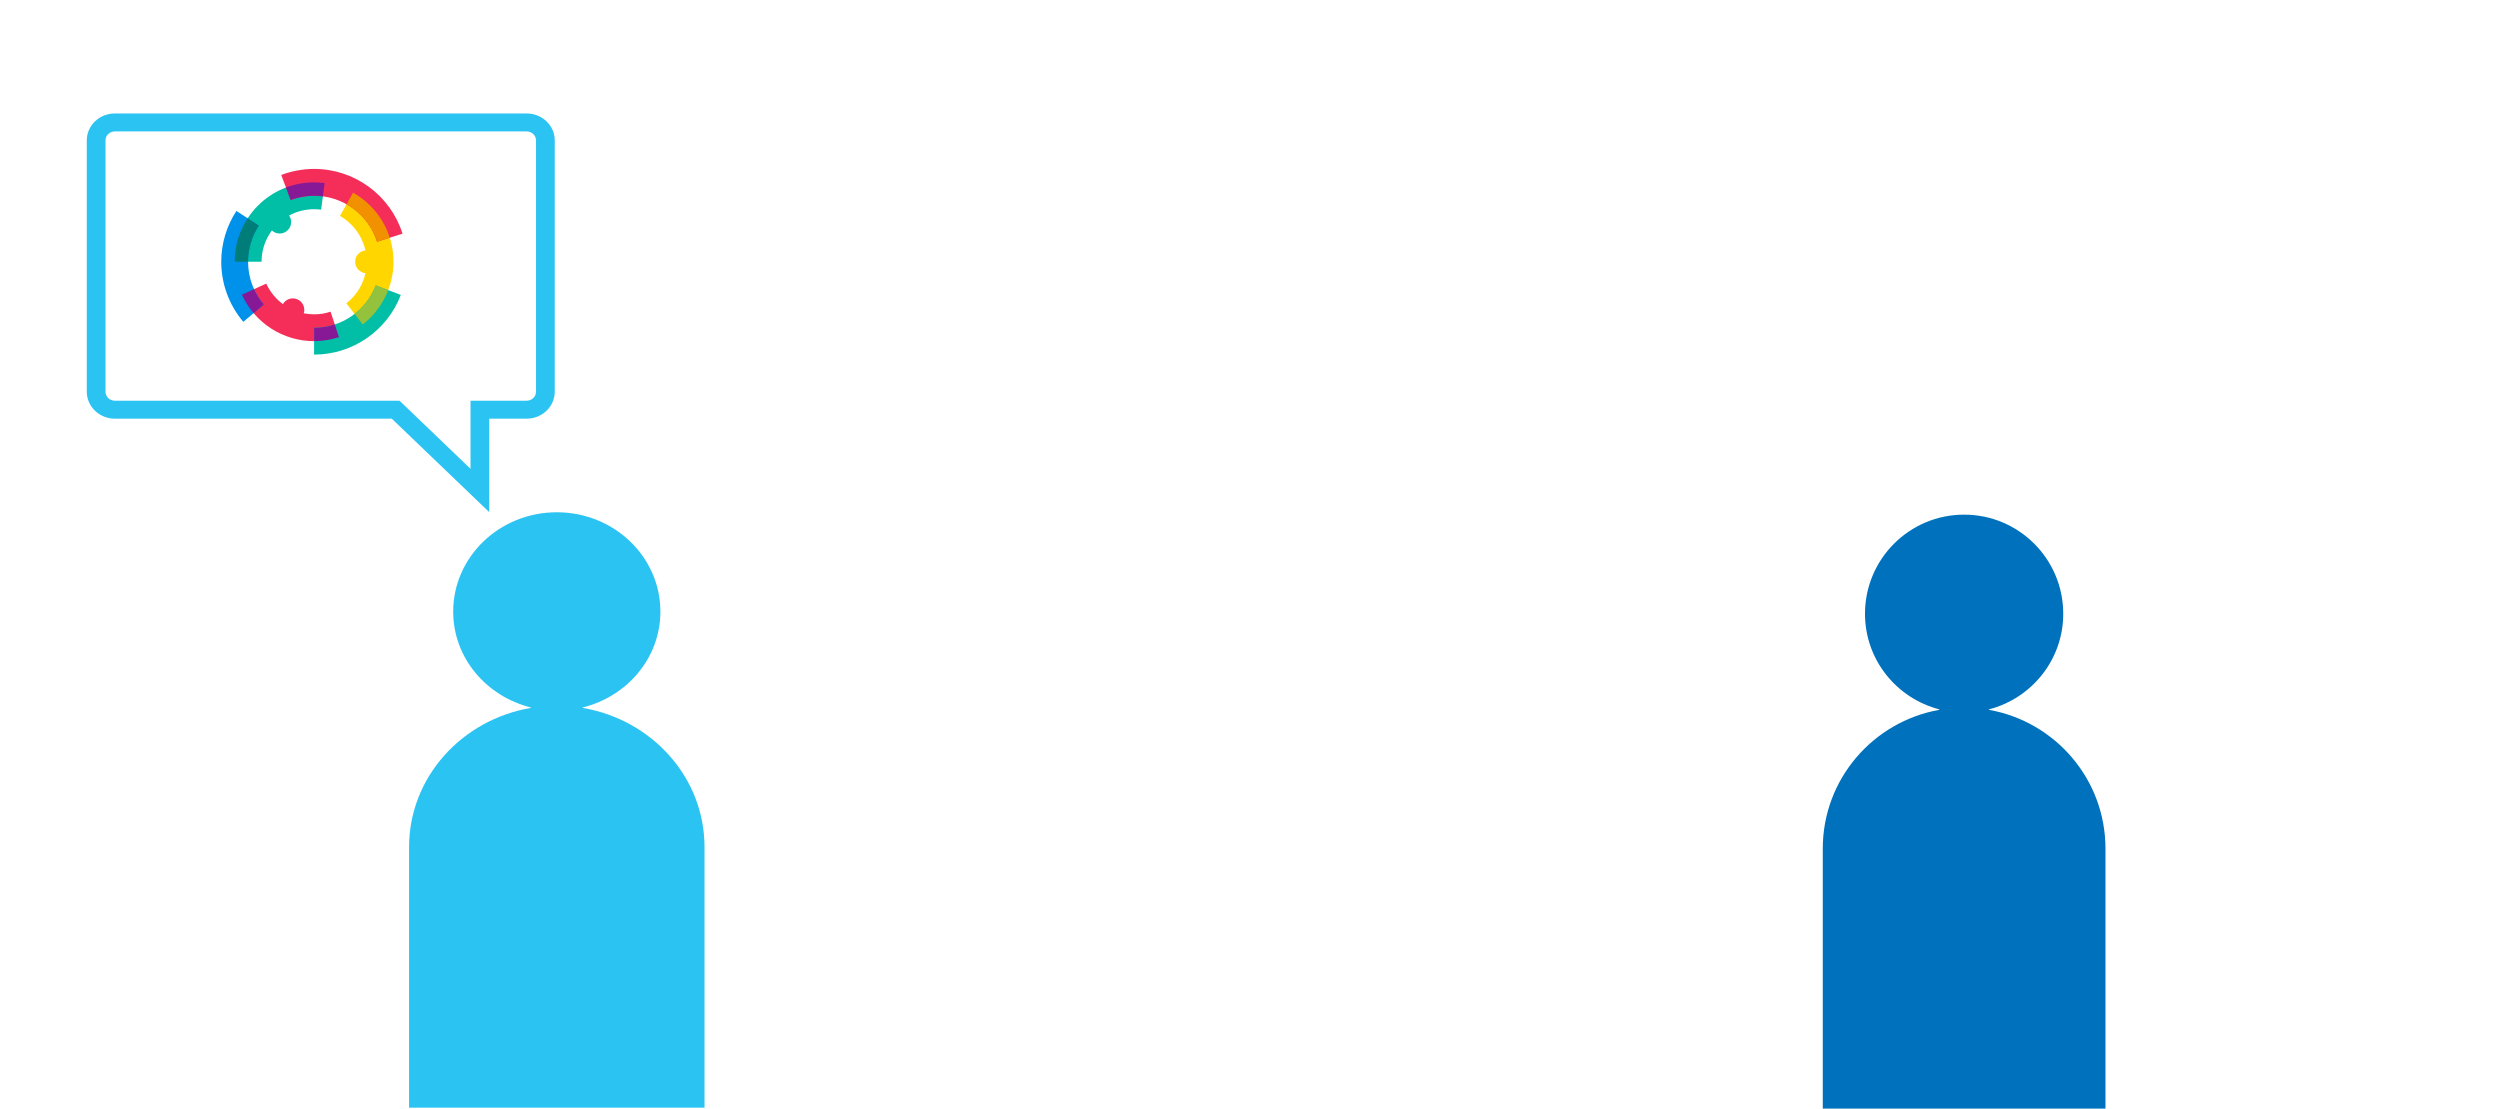 <?xml version="1.0" encoding="utf-8"?>
<svg version="1.1" id="Layer_1" x="0px" y="0px" viewBox="0 0 992 439.9" style="enable-background:new 0 0 992 439.9;" xmlns="http://www.w3.org/2000/svg">
  <defs>
    <clipPath id="clippath0" transform="">
      <path d="M 0 77.215 L 100.893 77.215 L 100.893 0 L 0 0 Z" style="fill: none; clip-rule: nonzero;"/>
    </clipPath>
    <clipPath id="clip-1" transform="">
      <path d="M 0 77.215 L 100.893 77.215 L 100.893 0 L 0 0 Z" style="fill: none; clip-rule: nonzero;"/>
    </clipPath>
    <clipPath id="clippath1" transform="">
      <path d="M 0 2400 L 2400 2400 L 2400 0 L 0 0 Z" style="fill: none; clip-rule: nonzero;"/>
    </clipPath>
  </defs>
  <style type="text/css">
	.st0{fill:#CE9B9B;}
	.st1{fill:#FFBD9C;}
	.st2{fill:#362349;}
	.st3{fill:#563B6B;}
	.st4{fill:#D89682;}
	.st5{fill:#262B40;}
	.st6{fill:#00053F;}
	.st7{opacity:0.8;}
	.st8{fill:#FFFFFF;}
	.st9{fill:#F8BD7A;}
	.st10{fill:#18214D;}
	.st11{fill:#FFF1E9;}
	.st12{fill:#7E2E3B;}
	.st13{opacity:0.35;}
	.st14{fill:#561A25;}
	.st15{fill:#F7F7F7;}
	.st16{opacity:0.24;}
	.st17{fill:#B7652E;}
	.st18{fill:#040055;}
	.st19{fill:#B56835;}
	.st20{fill:#422D51;}
	.st21{fill:#00B493;}
	.st22{fill:#009198;}
	.st23{fill:#FCA054;}
	.st24{fill:#9E6235;}
	.st25{fill:#0C0C0C;}
	.st26{fill:#C8BDD1;}
	.st27{fill:#B56326;}
	.st28{fill:#383838;}
	.st29{fill:#161616;}
	.st30{fill:#EE5050;}
	.st31{fill:#C48362;}
	.st32{fill:#2D2D2D;}
	.st33{fill:#694582;}
	.st34{fill:#191919;}
	.st35{fill:#663A3A;}
	.st36{fill:#3F2222;}
	.st37{fill:#111111;}
	.st38{fill:#432254;}
	.st39{fill:#1C1C1C;}
	.st40{fill:#D35050;}
</style>
  <g style="clip-path: url(#clippath0);" transform="matrix(5.097, 0, 0, -5.097, 443.559, 439.897)">
    <g transform="translate(67.812 31.046)">
      <path d="M 0 0 L 0 0.034 C 3.322 0.895 5.787 3.887 5.787 7.478 C 5.787 11.739 2.333 15.194 -1.929 15.194 C -6.19 15.194 -9.646 11.739 -9.646 7.478 C -9.646 3.887 -7.181 0.895 -3.858 0.034 L -3.858 0 C -9.011 -0.915 -12.933 -5.393 -12.933 -10.809 L -12.933 -31.047 L 9.074 -31.047 L 9.074 -10.809 C 9.074 -5.393 5.153 -0.915 0 0" style="fill: rgb(0, 113, 188); fill-opacity: 1;"/>
    </g>
  </g>
  <g>
    <g style="clip-path: url(#clip-1);" transform="matrix(5.327, 0, 0, -5.109, 34.435, 439.51)">
      <g transform="translate(36.94 31.046)">
        <path d="M 0 0 L 0 0.034 C 3.322 0.895 5.787 3.887 5.787 7.478 C 5.787 11.739 2.333 15.194 -1.929 15.194 C -6.191 15.194 -9.646 11.739 -9.646 7.478 C -9.646 3.887 -7.181 0.895 -3.858 0.034 L -3.858 0 C -9.011 -0.915 -12.933 -5.393 -12.933 -10.809 L -12.933 -31.047 L 9.074 -31.047 L 9.074 -10.809 C 9.074 -5.393 5.153 -0.915 0 0" style="fill: rgb(43, 195, 242); fill-opacity: 1;"/>
      </g>
    </g>
    <g style="clip-path: url(#clip-1);" transform="matrix(5.327, 0, 0, -5.109, 34.435, 439.51)">
      <g transform="translate(32.767 75.82)">
        <path d="M 0 0 C 0.385 0 0.697 -0.313 0.697 -0.697 L 0.697 -20.218 C 0.697 -20.603 0.385 -20.915 0 -20.915 L -4.183 -20.915 L -4.183 -26.204 L -9.472 -20.915 L -30.675 -20.915 C -31.06 -20.915 -31.373 -20.603 -31.373 -20.218 L -31.373 -0.697 C -31.373 -0.313 -31.06 0 -30.675 0 Z M -2.789 -29.57 L -2.789 -22.31 L 0 -22.31 C 1.153 -22.31 2.091 -21.371 2.091 -20.218 L 2.091 -0.697 C 2.091 0.456 1.153 1.394 0 1.394 L -30.675 1.394 C -31.829 1.394 -32.767 0.456 -32.767 -0.697 L -32.767 -20.218 C -32.767 -21.371 -31.829 -22.31 -30.675 -22.31 L -10.049 -22.31 Z" style="fill: rgb(43, 195, 242); fill-opacity: 1;"/>
      </g>
    </g>
  </g>
  <g transform="matrix(1, 0, 0, 1, -151.687, -257.305)">
    <g transform="matrix(0.057, 0, 0, -0.057, 206.87, 429.449)">
      <path d="M 0 2400 L 2400 2400 L 2400 0 L 0 0 Z" style="fill: none;"/>
    </g>
    <g style="clip-path: url(#clippath1);" transform="matrix(0.057, 0, 0, -0.057, 206.87, 429.449)">
      <g transform="translate(885.293 1045.87)">
        <path d="M 0 0 C 26.363 -57.783 66.714 -106.434 116.017 -142.717 C 129.836 -118.945 155.587 -102.961 185.074 -102.961 C 229.155 -102.961 264.891 -138.68 264.891 -182.742 C 264.891 -191.125 263.594 -199.204 261.196 -206.794 C 284.586 -211.454 308.663 -213.877 333.144 -213.877 C 353.917 -213.877 373.403 -212.415 391.429 -209.517 C 409.474 -206.616 428.343 -201.932 447.867 -195.488 L 506.277 -372.911 C 479.363 -381.793 450.719 -388.675 420.634 -393.511 C 390.533 -398.349 361.274 -400.791 333.144 -400.791 C 225.146 -400.791 121.941 -369.156 34.393 -312.87 C -52.893 -256.753 -124.43 -175.94 -169.391 -77.395 Z" style="fill: rgb(245, 46, 89); fill-opacity: 1;"/>
      </g>
    </g>
    <g style="clip-path: url(#clippath1);" transform="matrix(0.057, 0, 0, -0.057, 206.87, 429.449)">
      <g transform="translate(1443.022 908.687)">
        <path d="M 0 0 C 44.713 34.691 80.102 78.642 104.269 127.98 C 116.908 153.785 126.48 181.243 132.715 209.793 C 92.64 214.044 61.416 247.937 61.416 289.122 C 61.416 330.253 92.556 364.109 132.555 368.433 C 124.309 405.616 110.352 441.06 91.381 473.56 C 58.99 529.048 12.592 575.818 -44.384 607.992 L 46.883 770.082 C 134.146 720.804 204.469 650.439 252.739 567.747 C 301.298 484.56 328.147 388.749 328.147 289.122 C 328.147 204.319 308.291 121.381 271.469 46.205 C 234.798 -28.659 181.316 -95.182 113.9 -147.486 Z" style="fill: rgb(255, 214, 0); fill-opacity: 1;"/>
      </g>
    </g>
    <g style="clip-path: url(#clippath1);" transform="matrix(0.057, 0, 0, -0.057, 206.87, 429.449)">
      <g transform="translate(1267.248 1560.623)">
        <path d="M 0 0 C -7.041 0.946 -15.158 1.728 -24.336 2.343 C -30.911 2.783 -39.072 3.003 -48.811 3.003 C -111.794 3.003 -171.057 -12.913 -222.8 -40.938 C -213.813 -53.846 -208.542 -69.53 -208.542 -86.448 C -208.542 -130.51 -244.276 -166.23 -288.358 -166.23 C -309.34 -166.23 -328.427 -158.133 -342.673 -144.9 C -387.878 -205.766 -414.627 -281.162 -414.627 -362.813 L -601.541 -362.813 C -601.541 -210.19 -539.672 -72.01 -439.643 28.019 C -339.614 128.048 -201.433 189.917 -48.811 189.917 C -38.071 189.917 -25.768 189.453 -11.924 188.526 C -0.684 187.773 11.573 186.505 24.824 184.723 Z" style="fill: rgb(0, 191, 166); fill-opacity: 1;"/>
      </g>
    </g>
    <g style="clip-path: url(#clippath1);" transform="matrix(0.057, 0, 0, -0.057, 206.87, 429.449)">
      <g transform="translate(833.8 1449.371)">
        <path d="M 0 0 C -24.492 -37.446 -43.24 -77.992 -55.848 -120.3 C -68.39 -162.391 -74.86 -206.587 -74.86 -251.562 C -74.86 -306.301 -65.22 -359.918 -46.8 -410.07 C -28.27 -460.526 -0.942 -507.695 34.315 -549.219 L -108.061 -669.691 C -157.661 -611.274 -196.056 -545.05 -222.032 -474.322 C -248.121 -403.29 -261.774 -327.93 -261.774 -251.562 C -261.774 -189.023 -252.572 -126.873 -234.73 -67 C -216.954 -7.346 -190.606 49.688 -156.249 102.219 Z" style="fill: rgb(0, 145, 235); fill-opacity: 1;"/>
      </g>
    </g>
    <g style="clip-path: url(#clippath1);" transform="matrix(0.057, 0, 0, -0.057, 206.87, 429.449)">
      <g transform="translate(758.94 1197.809)">
        <path d="M 0 0 L -93.233 0 C -93.233 111.692 -60.095 215.646 -3.119 302.576 L 74.86 251.562 C 50.368 214.116 31.62 173.57 19.012 131.262 C 6.47 89.171 0 44.975 0 0" style="fill: rgb(0, 125, 120); fill-opacity: 1;"/>
      </g>
    </g>
    <g style="clip-path: url(#clippath1);" transform="matrix(0.057, 0, 0, -0.057, 206.87, 429.449)">
      <g transform="translate(1218.438 738.312)">
        <path d="M 0 0 C 95.553 0 185.828 29.242 260.504 80.623 C 335.428 132.175 395.107 206.044 429.186 295.104 L 603.687 228.661 C 555.875 103.711 471.908 -0.091 366.373 -72.705 C 260.589 -145.49 133.591 -186.914 0 -186.914 Z" style="fill: rgb(0, 191, 166); fill-opacity: 1;"/>
      </g>
    </g>
    <g style="clip-path: url(#clippath1);" transform="matrix(0.057, 0, 0, -0.057, 206.87, 429.449)">
      <g transform="translate(1362.495 761.278)">
        <path d="M 0 0 L 29.075 -88.319 C 2.161 -97.201 -26.482 -104.083 -56.567 -108.919 C -86.669 -113.757 -115.929 -116.199 -144.058 -116.199 L -144.058 -22.966 C -94.104 -22.966 -45.594 -14.97 0 0" style="fill: rgb(135, 25, 150); fill-opacity: 1;"/>
      </g>
    </g>
    <g style="clip-path: url(#clippath1);" transform="matrix(0.057, 0, 0, -0.057, 206.87, 429.449)">
      <g transform="translate(1734.336 1000.399)">
        <path d="M 0 0 C -5.937 -15.441 -12.558 -30.627 -19.846 -45.507 C -56.517 -120.371 -109.998 -186.894 -177.414 -239.198 L -234.057 -165.854 C -169.147 -115.452 -117.488 -47.413 -86.713 33.017 Z" style="fill: rgb(148, 194, 61); fill-opacity: 1;"/>
      </g>
    </g>
    <g style="clip-path: url(#clippath1);" transform="matrix(0.057, 0, 0, -0.057, 206.87, 429.449)">
      <g transform="translate(797.292 840.224)">
        <path d="M 0 0 C -32.4 38.205 -59.925 81.205 -81.389 128.251 L 2.972 166.795 C 20.443 128.464 43.199 92.463 70.824 59.928 Z" style="fill: rgb(135, 25, 150); fill-opacity: 1;"/>
      </g>
    </g>
    <g style="clip-path: url(#clippath1);" transform="matrix(0.057, 0, 0, -0.057, 206.87, 429.449)">
      <g transform="translate(1656.687 1337.246)">
        <path d="M 0 0 C -30.266 95.189 -89.82 175.273 -166.944 231.68 C -243.62 287.759 -337.939 320.06 -438.249 320.06 C -467.173 320.06 -494.883 317.634 -521.057 312.841 C -548.063 307.896 -574.935 300.39 -601.336 290.385 L -667.048 464.887 C -630.846 478.605 -593.219 489.041 -554.643 496.105 C -515.233 503.321 -476.272 506.974 -438.249 506.974 C -297.716 506.974 -165.043 461.331 -56.694 382.087 C 51.207 303.17 134.712 190.55 177.422 56.22 Z" style="fill: rgb(245, 46, 89); fill-opacity: 1;"/>
      </g>
    </g>
    <g style="clip-path: url(#clippath1);" transform="matrix(0.057, 0, 0, -0.057, 206.87, 429.449)">
      <g transform="translate(1022.523 1714.806)">
        <path d="M 0 0 C 60.895 23.091 126.929 35.734 195.915 35.734 C 206.654 35.734 218.958 35.27 232.801 34.343 C 244.042 33.59 256.298 32.322 269.549 30.54 L 257.172 -61.559 C 237.077 -58.88 216.625 -57.5 195.915 -57.5 C 166.991 -57.5 139.28 -59.926 113.107 -64.719 C 86.1 -69.664 59.229 -77.17 32.828 -87.175 Z" style="fill: rgb(135, 25, 150); fill-opacity: 1;"/>
      </g>
    </g>
    <g style="clip-path: url(#clippath1);" transform="matrix(0.057, 0, 0, -0.057, 206.87, 429.449)">
      <g transform="translate(1444.482 1598.1)">
        <path d="M 0 0 L 45.422 80.669 C 132.686 31.391 203.008 -38.973 251.278 -121.666 C 271.727 -156.696 288.324 -193.965 300.689 -232.815 L 212.204 -260.854 C 181.938 -165.665 122.384 -85.58 45.26 -29.174 C 30.777 -18.581 15.664 -8.838 0 0" style="fill: rgb(242, 145, 0); fill-opacity: 1;"/>
      </g>
    </g>
  </g>
</svg>